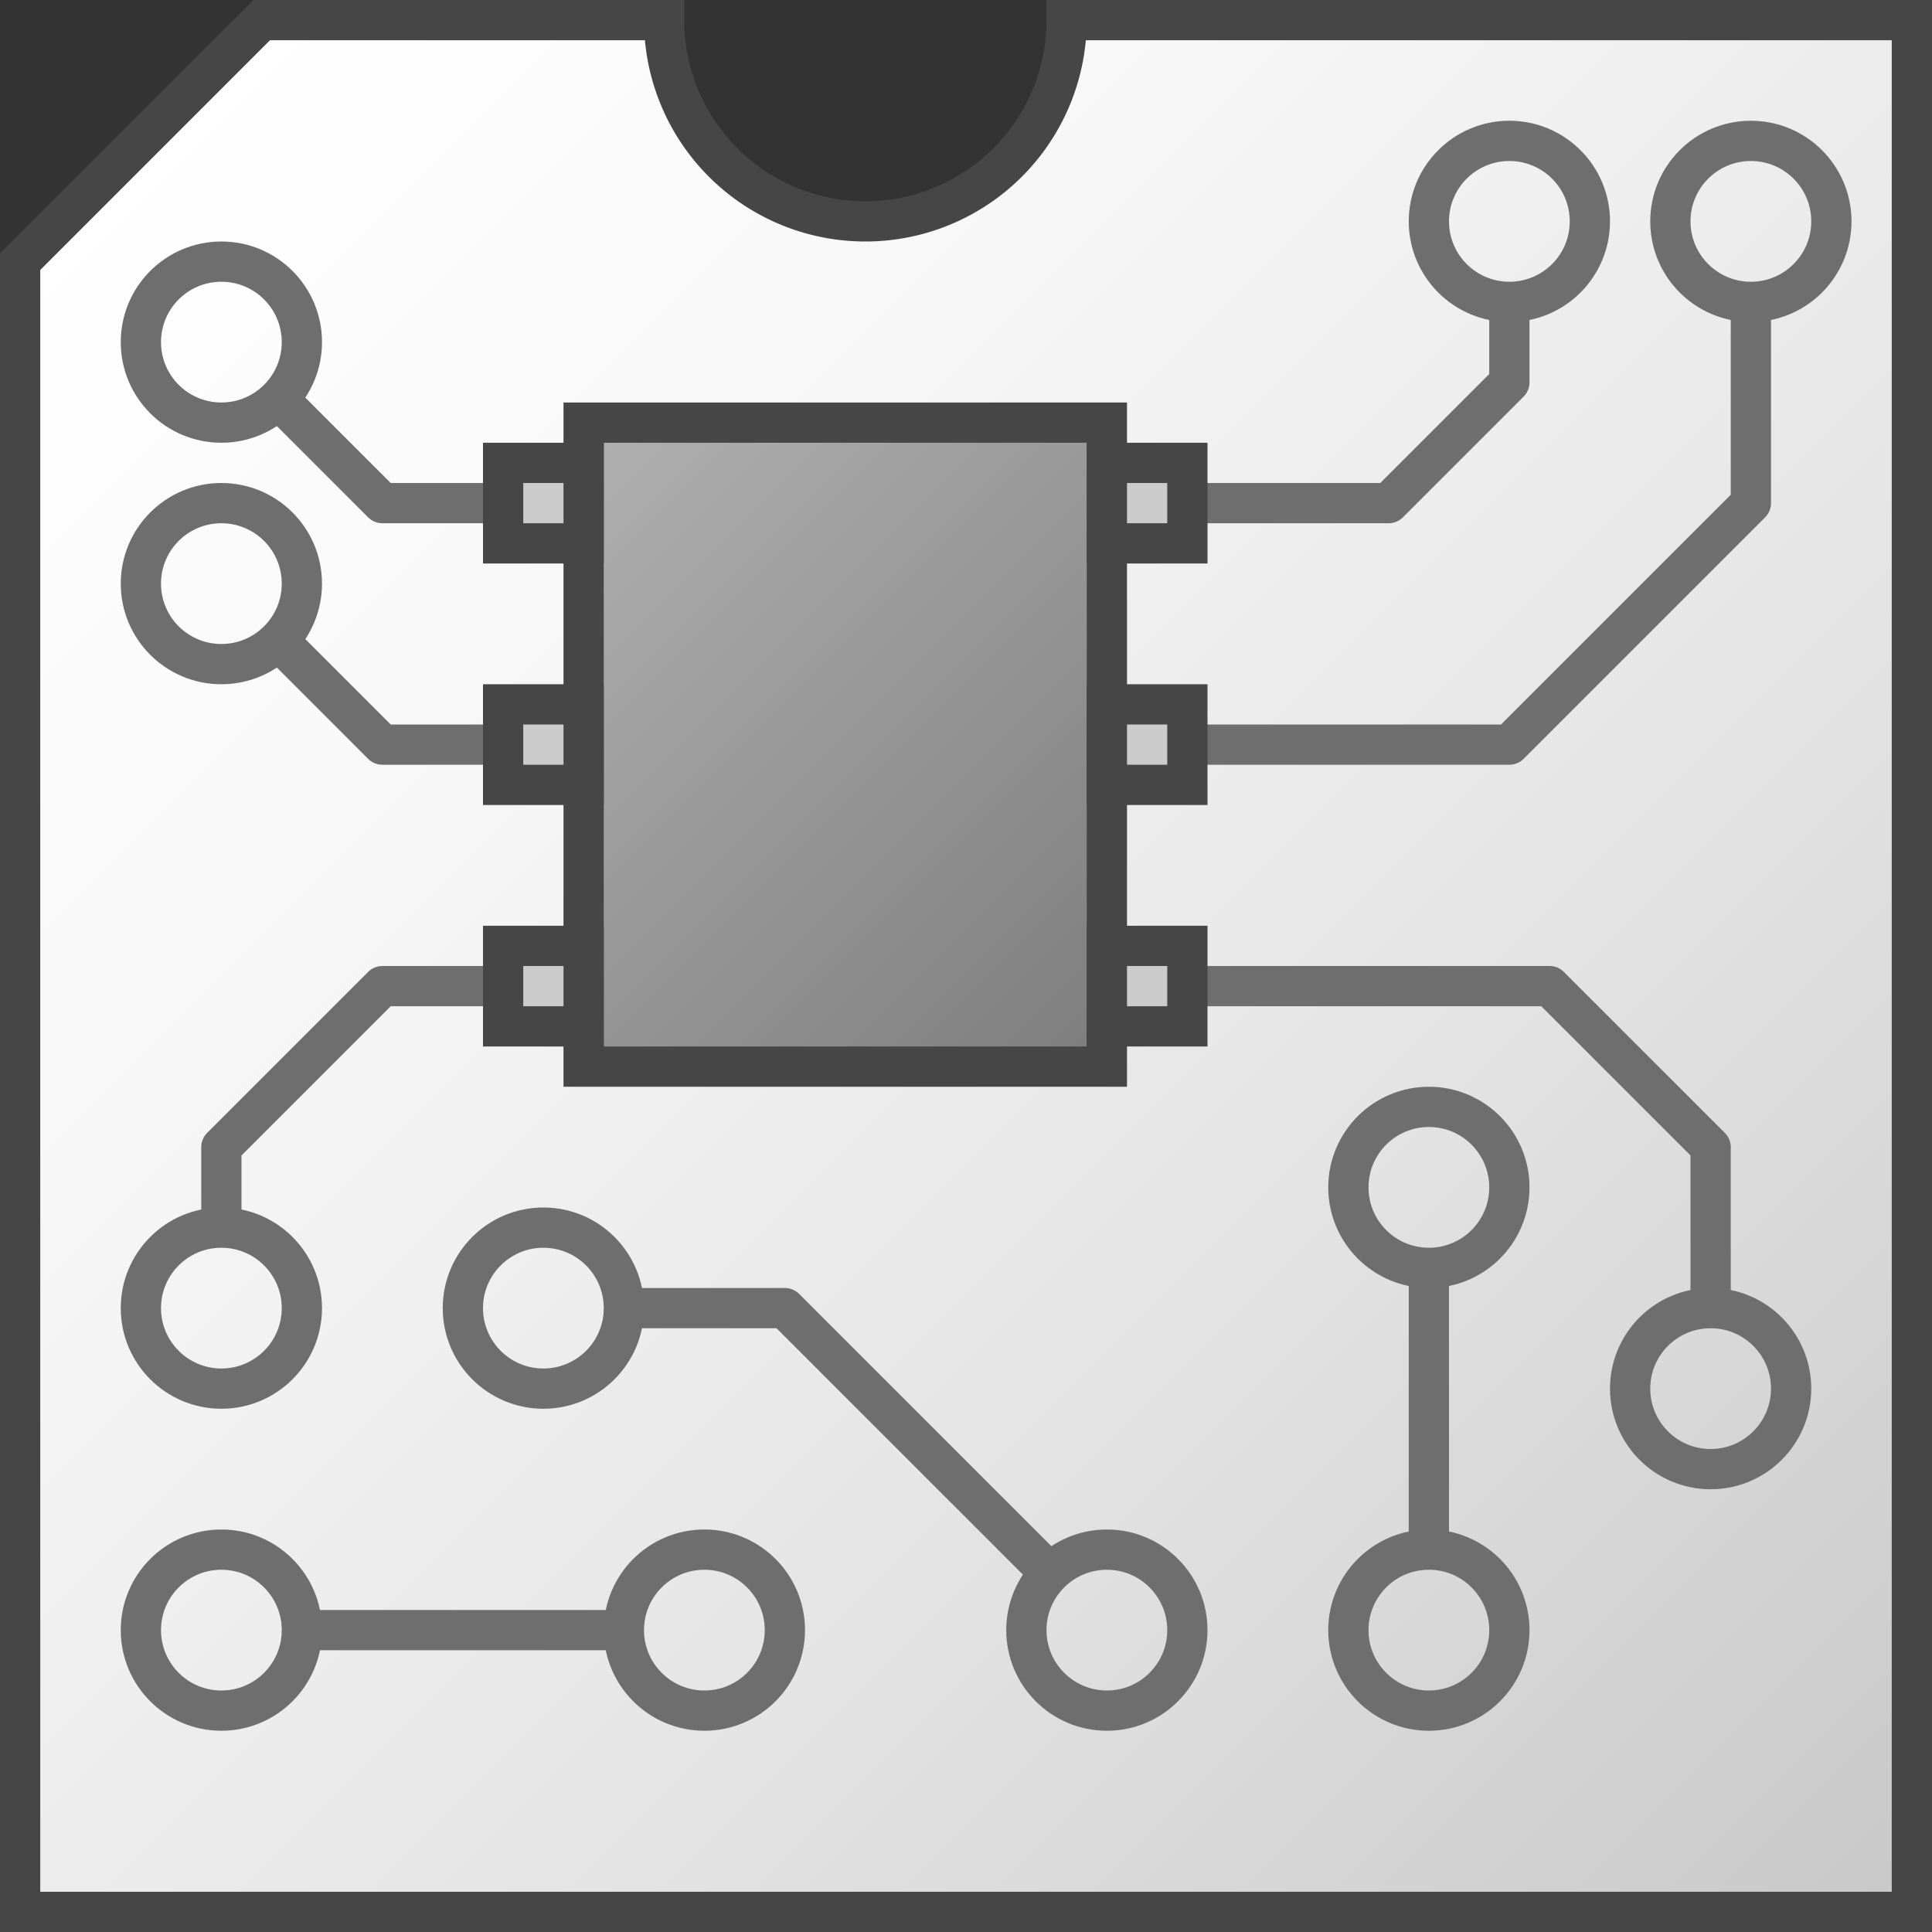 <svg id="Layer_1" data-name="Layer 1" xmlns="http://www.w3.org/2000/svg" xmlns:xlink="http://www.w3.org/1999/xlink" viewBox="0 0 48 48">
    <rect x="0" y="0" width="48" height="48" fill="#333333" stroke="none"/>
    <linearGradient id="linear-gradient" x1="3.5" y1="3.5" x2="47.5" y2="47.5" gradientUnits="userSpaceOnUse">
      <stop offset="0" stop-color="#fff"/>
      <stop offset="0.248" stop-color="#f8f8f8"/>
      <stop offset="0.606" stop-color="#e5e5e5"/>
      <stop offset="1" stop-color="#c8c8c8"/>
    </linearGradient>
    <linearGradient id="linear-gradient-2" x1="13.75" y1="11.25" x2="28.25" y2="25.75" gradientUnits="userSpaceOnUse">
      <stop offset="0" stop-color="#b1b1b1"/>
      <stop offset="1" stop-color="#7d7d7d"/>
    </linearGradient>
  <path d="M26.5.5a5,5,0,0,1-10,0H6.5l-6,6v41h47V.5Z" stroke="#464646" stroke-miterlimit="10" fill="url(#linear-gradient)"/>
  <rect x="14.5" y="10.5" width="13" height="16" stroke="#464646" stroke-miterlimit="10" fill="url(#linear-gradient-2)"/>
  <polyline points="12.5 12.5 9.5 12.5 7 10" fill="none" stroke="#6e6e6e" stroke-linejoin="round"/>
  <polyline points="12.5 24.5 9.5 24.5 5.5 28.5 5.5 30.5" fill="none" stroke="#6e6e6e" stroke-linejoin="round"/>
  <polyline points="12.5 18.5 9.5 18.5 7 16" fill="none" stroke="#6e6e6e" stroke-linejoin="round"/>
  <rect x="12.5" y="11.5" width="2" height="2" fill="#cbcbcb" stroke="#464646" stroke-miterlimit="10"/>
  <rect x="12.5" y="17.5" width="2" height="2" fill="#cbcbcb" stroke="#464646" stroke-miterlimit="10"/>
  <rect x="12.5" y="23.5" width="2" height="2" fill="#cbcbcb" stroke="#464646" stroke-miterlimit="10"/>
  <circle cx="5.5" cy="32.5" r="2" fill="none" stroke="#6e6e6e" stroke-miterlimit="10"/>
  <circle cx="5.5" cy="40.5" r="2" fill="none" stroke="#6e6e6e" stroke-miterlimit="10"/>
  <circle cx="17.5" cy="40.5" r="2" fill="none" stroke="#6e6e6e" stroke-miterlimit="10"/>
  <circle cx="5.5" cy="14.5" r="2" fill="none" stroke="#6e6e6e" stroke-miterlimit="10"/>
  <circle cx="5.5" cy="8.5" r="2" fill="none" stroke="#6e6e6e" stroke-miterlimit="10"/>
  <polyline points="29.5 18.5 37.5 18.5 43.5 12.5 43.5 7.5" fill="none" stroke="#6e6e6e" stroke-linejoin="round"/>
  <polyline points="42.5 32.5 42.5 28.5 38.5 24.5 29.5 24.5" fill="none" stroke="#6e6e6e" stroke-linejoin="round"/>
  <circle cx="43.5" cy="5.5" r="2" fill="none" stroke="#6e6e6e" stroke-miterlimit="10"/>
  <polyline points="29.5 12.5 34.5 12.5 37.5 9.5 37.5 7.5" fill="none" stroke="#6e6e6e" stroke-linejoin="round"/>
  <circle cx="37.5" cy="5.5" r="2" fill="none" stroke="#6e6e6e" stroke-miterlimit="10"/>
  <circle cx="42.5" cy="34.5" r="2" fill="none" stroke="#6e6e6e" stroke-miterlimit="10"/>
  <circle cx="13.5" cy="32.5" r="2" fill="none" stroke="#6e6e6e" stroke-miterlimit="10"/>
  <circle cx="27.5" cy="40.5" r="2" fill="none" stroke="#6e6e6e" stroke-miterlimit="10"/>
  <polyline points="26.086 39.086 19.5 32.5 15.5 32.5" fill="none" stroke="#6e6e6e" stroke-linejoin="round"/>
  <rect x="27.5" y="11.5" width="2" height="2" fill="#cbcbcb" stroke="#464646" stroke-miterlimit="10"/>
  <rect x="27.5" y="17.5" width="2" height="2" fill="#cbcbcb" stroke="#464646" stroke-miterlimit="10"/>
  <rect x="27.5" y="23.5" width="2" height="2" fill="#cbcbcb" stroke="#464646" stroke-miterlimit="10"/>
  <line x1="7.5" y1="40.5" x2="15.5" y2="40.5" fill="none" stroke="#6e6e6e" stroke-linejoin="round"/>
  <circle cx="35.5" cy="29.5" r="2" fill="none" stroke="#6e6e6e" stroke-miterlimit="10"/>
  <circle cx="35.5" cy="40.5" r="2" fill="none" stroke="#6e6e6e" stroke-miterlimit="10"/>
  <line x1="35.5" y1="31.5" x2="35.5" y2="38.5" fill="none" stroke="#6e6e6e" stroke-linejoin="round"/>
</svg>
